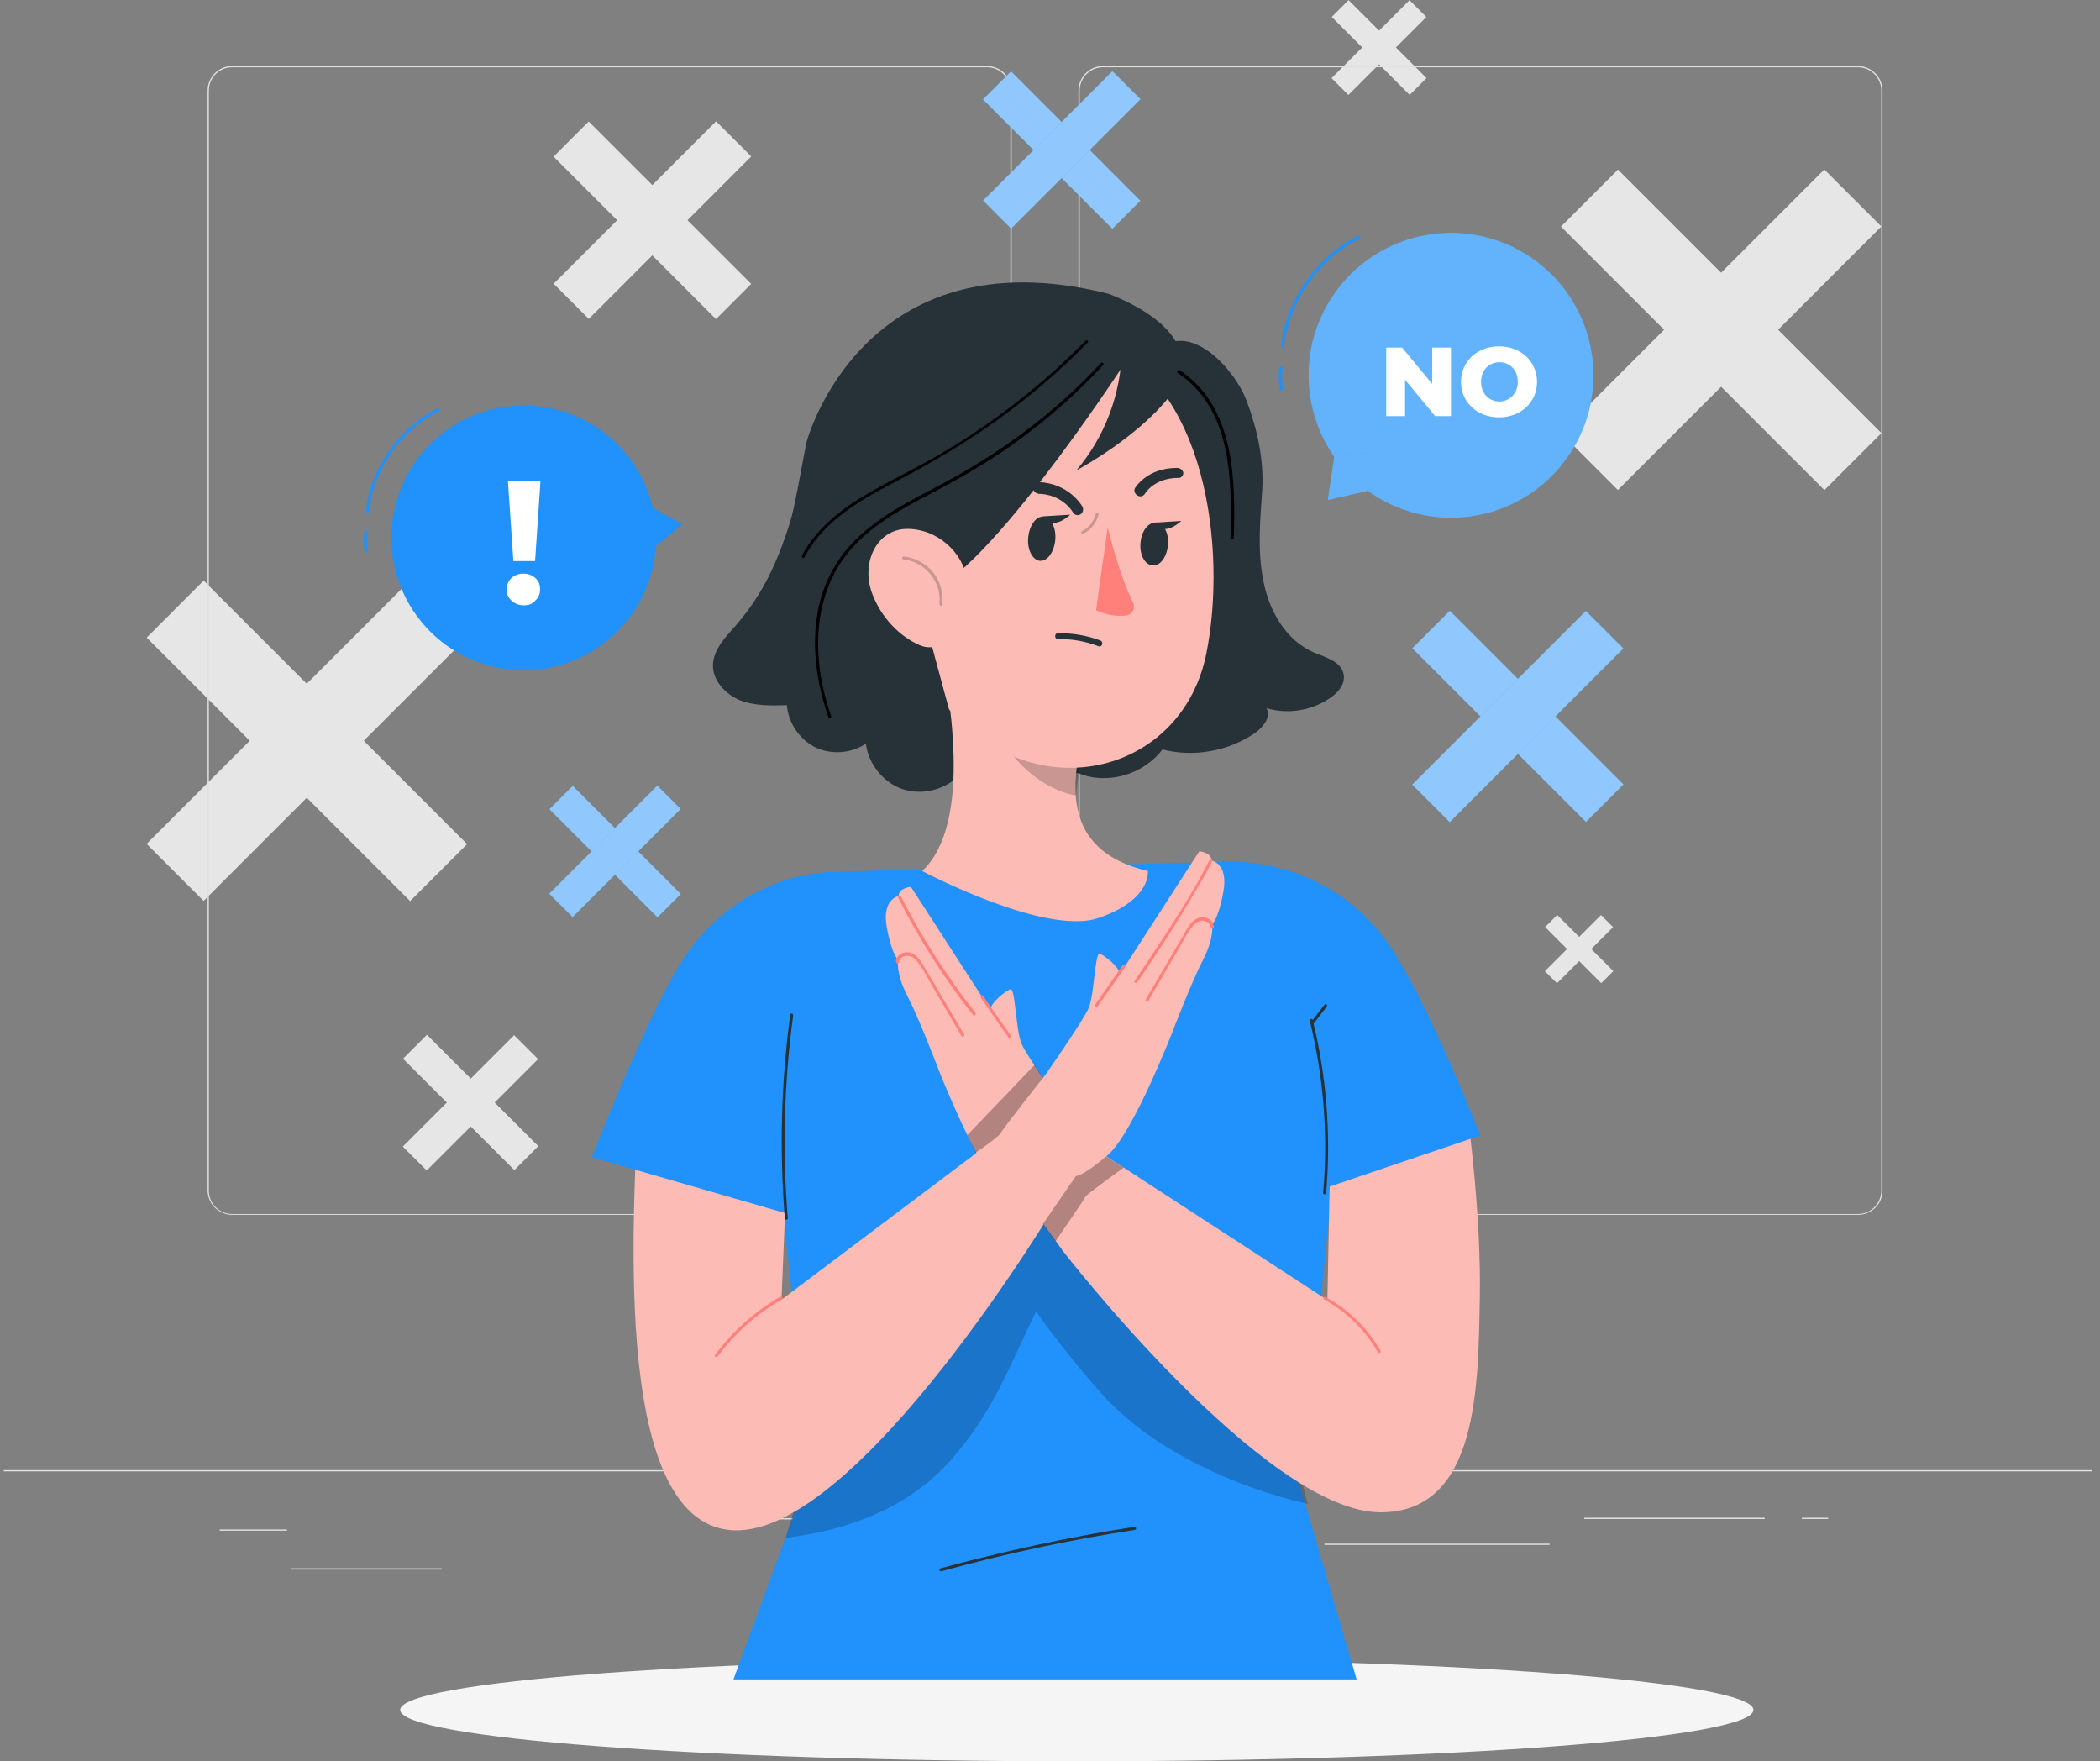 <svg width="192" height="161" viewBox="0 0 192 161" fill="none" xmlns="http://www.w3.org/2000/svg">
<rect x="0" y="0" width="192" height="161" fill="#808080" stroke="none"/>
<g clip-path="url(#clip0_9307_149323)">
<path d="M42.707 77.161L18.621 53.074L13.41 58.286L37.496 82.372L42.707 77.161Z" fill="#E6E6E6"/>
<path d="M18.617 82.353L42.703 58.266L37.492 53.055L13.405 77.141L18.617 82.353Z" fill="#E6E6E6"/>
<path d="M68.676 25.954L53.824 11.103L50.611 14.316L65.462 29.168L68.676 25.954Z" fill="#E6E6E6"/>
<path d="M53.832 29.152L68.684 14.3L65.47 11.087L50.619 25.938L53.832 29.152Z" fill="#E6E6E6"/>
<path d="M49.215 104.771L39.035 94.591L36.848 96.778L47.028 106.959L49.215 104.771Z" fill="#E6E6E6"/>
<path d="M39.015 106.994L49.195 96.814L47.008 94.627L36.828 104.807L39.015 106.994Z" fill="#E6E6E6"/>
<path d="M147.505 88.766L142.375 83.636L141.268 84.743L146.398 89.873L147.505 88.766Z" fill="#E6E6E6"/>
<path d="M142.354 89.88L147.484 84.75L146.377 83.643L141.247 88.773L142.354 89.88Z" fill="#E6E6E6"/>
<path d="M130.426 7.138L123.297 0.01L121.758 1.549L128.886 8.678L130.426 7.138Z" fill="#E6E6E6"/>
<path d="M123.281 8.681L130.41 1.553L128.871 0.014L121.742 7.142L123.281 8.681Z" fill="#E6E6E6"/>
<path d="M172.016 39.588L147.93 15.502L142.718 20.713L166.805 44.799L172.016 39.588Z" fill="#E6E6E6"/>
<path d="M147.921 44.79L172.008 20.704L166.796 15.492L142.71 39.578L147.921 44.79Z" fill="#E6E6E6"/>
<path d="M169.86 111.05H100.855C99.633 111.05 98.602 110.057 98.602 108.797V8.287C98.602 7.065 99.594 6.034 100.855 6.034H169.86C171.082 6.034 172.113 7.027 172.113 8.287V108.835C172.113 110.057 171.12 111.05 169.86 111.05ZM100.855 6.148C99.671 6.148 98.716 7.103 98.716 8.287V108.835C98.716 110.019 99.671 110.974 100.855 110.974H169.86C171.044 110.974 171.999 110.019 171.999 108.835V8.287C171.999 7.103 171.044 6.148 169.86 6.148H100.855Z" fill="#E0E0E0"/>
<path d="M90.277 111.05H21.234C20.012 111.05 18.98 110.057 18.98 108.797V8.287C18.98 7.065 19.973 6.034 21.234 6.034H90.239C91.461 6.034 92.492 7.027 92.492 8.287V108.835C92.53 110.057 91.499 111.05 90.277 111.05ZM21.234 6.148C20.05 6.148 19.095 7.103 19.095 8.287V108.835C19.095 110.019 20.05 110.974 21.234 110.974H90.239C91.423 110.974 92.377 110.019 92.377 108.835V8.287C92.377 7.103 91.423 6.148 90.239 6.148H21.234Z" fill="#E0E0E0"/>
<path d="M191.283 134.383H0.344V134.498H191.283V134.383Z" fill="#E0E0E0"/>
<path d="M26.234 139.806H20.086V139.92H26.234V139.806Z" fill="#E0E0E0"/>
<path d="M85.845 138.775H65.414V138.889H85.845V138.775Z" fill="#E0E0E0"/>
<path d="M40.402 143.357H26.578V143.472H40.402V143.357Z" fill="#E0E0E0"/>
<path d="M161.345 138.736H144.848V138.851H161.345V138.736Z" fill="#E0E0E0"/>
<path d="M167.148 138.736H164.742V138.851H167.148V138.736Z" fill="#E0E0E0"/>
<path d="M141.677 141.104H121.094V141.219H141.677V141.104Z" fill="#E0E0E0"/>
<path d="M98.45 161C132.617 161 160.315 158.897 160.315 156.303C160.315 153.709 132.617 151.606 98.45 151.606C64.284 151.606 36.586 153.709 36.586 156.303C36.586 158.897 64.284 161 98.45 161Z" fill="#F5F5F5"/>
<path d="M62.246 81.72L52.363 71.837L50.23 73.97L60.113 83.853L62.246 81.72Z" fill="#2191FB"/>
<path opacity="0.5" d="M62.246 81.72L52.363 71.837L50.23 73.97L60.113 83.853L62.246 81.72Z" fill="white"/>
<path d="M52.351 83.831L62.234 73.948L60.101 71.815L50.218 81.698L52.351 83.831Z" fill="#2191FB"/>
<path opacity="0.5" d="M52.351 83.831L62.234 73.948L60.101 71.815L50.218 81.698L52.351 83.831Z" fill="white"/>
<path d="M104.265 18.35L92.438 6.523L89.872 9.088L101.699 20.915L104.265 18.35Z" fill="#2191FB"/>
<path opacity="0.5" d="M104.265 18.35L92.438 6.523L89.872 9.088L101.699 20.915L104.265 18.35Z" fill="white"/>
<path d="M92.446 20.898L104.273 9.071L101.708 6.506L89.881 18.333L92.446 20.898Z" fill="#2191FB"/>
<path opacity="0.5" d="M92.446 20.898L104.273 9.071L101.708 6.506L89.881 18.333L92.446 20.898Z" fill="white"/>
<path d="M148.432 71.706L132.555 55.829L129.125 59.258L145.003 75.135L148.432 71.706Z" fill="#2191FB"/>
<path opacity="0.5" d="M148.432 71.706L132.555 55.829L129.125 59.258L145.003 75.135L148.432 71.706Z" fill="white"/>
<path d="M132.544 75.151L148.422 59.273L144.993 55.844L129.115 71.722L132.544 75.151Z" fill="#2191FB"/>
<path opacity="0.5" d="M132.544 75.151L148.422 59.273L144.993 55.844L129.115 71.722L132.544 75.151Z" fill="white"/>
<path d="M143.482 41.554C147.486 35.58 145.888 27.491 139.914 23.488C133.94 19.484 125.851 21.081 121.847 27.056C117.843 33.03 119.441 41.119 125.415 45.122C131.389 49.126 139.478 47.529 143.482 41.554Z" fill="#2191FB"/>
<g opacity="0.3">
<path d="M143.482 41.554C147.486 35.58 145.888 27.491 139.914 23.488C133.94 19.484 125.851 21.081 121.847 27.056C117.843 33.03 119.441 41.119 125.415 45.122C131.389 49.126 139.478 47.529 143.482 41.554Z" fill="white"/>
</g>
<path d="M125.485 41.396L125.523 44.757L121.398 45.711L122.009 41.587L125.485 41.396Z" fill="#2191FB"/>
<g opacity="0.3">
<path d="M125.485 41.396L125.523 44.757L121.398 45.711L122.009 41.587L125.485 41.396Z" fill="white"/>
</g>
<path d="M117.274 31.849C117.197 31.849 117.121 31.773 117.121 31.696C117.579 27.457 120.329 23.486 124.148 21.576C124.224 21.538 124.3 21.576 124.339 21.653C124.377 21.729 124.339 21.806 124.262 21.844C120.52 23.715 117.847 27.61 117.388 31.735C117.388 31.773 117.35 31.849 117.274 31.849Z" fill="#2191FB"/>
<path d="M117.198 35.706C117.122 35.706 117.084 35.667 117.046 35.591C116.893 34.942 116.855 34.255 117.007 33.605C117.007 33.529 117.084 33.491 117.16 33.491C117.237 33.491 117.275 33.567 117.275 33.644C117.16 34.255 117.198 34.904 117.313 35.515C117.351 35.591 117.313 35.667 117.198 35.706Z" fill="#2191FB"/>
<path d="M132.661 31.773V38.035H131.21L128.461 34.713V38.035H126.742V31.773H128.193L130.943 35.095V31.773H132.661Z" fill="white"/>
<path d="M133.578 34.904C133.578 33.032 135.067 31.658 137.053 31.658C139.039 31.658 140.528 33.032 140.528 34.904C140.528 36.775 139.039 38.15 137.053 38.15C135.067 38.15 133.578 36.775 133.578 34.904ZM138.772 34.904C138.772 33.834 138.046 33.109 137.091 33.109C136.137 33.109 135.411 33.834 135.411 34.904C135.411 35.973 136.137 36.699 137.091 36.699C138.008 36.699 138.772 35.973 138.772 34.904Z" fill="white"/>
<path d="M55.992 58.154C60.957 53.677 61.353 46.023 56.877 41.057C52.4 36.092 44.745 35.696 39.78 40.172C34.814 44.649 34.418 52.304 38.895 57.269C43.372 62.235 51.026 62.631 55.992 58.154Z" fill="#2191FB"/>
<path d="M56.902 48.346L58.965 46.016L62.401 47.925L59.423 50.37L56.902 48.346Z" fill="#2191FB"/>
<path d="M47.89 55.334C47.432 55.334 47.088 55.181 46.782 54.914C46.477 54.647 46.324 54.303 46.324 53.883C46.324 53.463 46.477 53.119 46.744 52.852C47.05 52.585 47.394 52.432 47.852 52.432C48.31 52.432 48.654 52.585 48.959 52.852C49.265 53.119 49.379 53.463 49.379 53.883C49.379 54.303 49.227 54.647 48.921 54.914C48.73 55.181 48.348 55.334 47.89 55.334ZM48.921 51.286H46.935L46.439 43.954H49.417L48.921 51.286Z" fill="white"/>
<path d="M33.606 46.933C33.529 46.933 33.453 46.856 33.453 46.78C33.873 42.847 36.432 39.142 39.983 37.347C40.06 37.309 40.136 37.347 40.174 37.424C40.212 37.5 40.174 37.577 40.098 37.615C36.623 39.333 34.141 42.961 33.72 46.818C33.72 46.856 33.682 46.933 33.606 46.933Z" fill="#2191FB"/>
<path d="M33.53 50.522C33.454 50.522 33.416 50.484 33.378 50.407C33.225 49.797 33.225 49.185 33.34 48.575C33.34 48.498 33.416 48.46 33.492 48.46C33.569 48.46 33.607 48.536 33.607 48.613C33.492 49.185 33.53 49.797 33.645 50.331C33.683 50.407 33.645 50.484 33.53 50.522Z" fill="#2191FB"/>
<path d="M122.125 102.152C122.125 95.126 111.968 78.781 111.968 78.781L88.062 79.354L76.224 79.698L69.999 96.424L74.162 134.192L67.059 153.515H124.035L118.765 135.49C118.765 135.528 122.125 109.179 122.125 102.152Z" fill="#2191FB"/>
<g opacity="0.2">
<path d="M71.832 140.569C77.637 139.882 83.25 137.744 87.069 133.314C90.888 128.884 92.186 125.103 94.745 119.833C94.974 120.368 98.525 125.027 100.931 127.624C103.337 130.221 106.316 132.244 109.485 133.848C112.693 135.452 116.092 136.674 119.567 137.476L118.689 134.116L95.699 109.064L72.939 136.865L71.832 140.569Z" fill="black"/>
</g>
<path d="M97.304 101.427C97.304 101.427 93.943 96.615 93.409 95.431C92.874 94.248 92.836 90.276 92.378 90.429C91.919 90.582 90.545 91.689 90.545 92.3L83.289 81.073C83.289 81.073 82.22 81.111 82.143 81.913C82.143 81.913 80.616 82.18 81.074 84.739C81.532 87.297 82.105 87.717 82.105 87.717C82.105 87.717 81.876 88.939 82.945 91.002C84.014 93.064 85.733 97.57 85.733 97.57C85.733 97.57 89.323 106.811 91.614 108.797C93.905 110.783 94.554 110.745 94.554 110.745L97.151 114.296L102.765 108.492L97.304 101.427Z" fill="#FDBBB5"/>
<path d="M92.11 103.26L71.45 118.802L72.061 103.985L58.352 99.747C58.161 108.644 55.373 139.271 67.02 139.882C78.477 140.455 96.731 109.79 96.731 109.79L92.11 103.26Z" fill="#FDBBB5"/>
<path d="M76.224 79.698C76.224 79.698 67.403 79.469 62.056 88.328C58.734 93.865 54.113 105.78 54.113 105.78L72.482 111.088C72.825 110.706 76.224 79.698 76.224 79.698Z" fill="#2191FB"/>
<path d="M121.629 105.322L121.362 118.84L100.397 105.207C99.938 105.818 97.074 114.22 97.074 114.22C97.074 114.22 115.595 138.201 126.212 138.24C135.224 138.24 135.148 126.592 135.3 118.458C135.415 111.241 134.307 102.954 134.307 102.954L121.629 105.322Z" fill="#FDBBB5"/>
<path opacity="0.3" d="M96.503 113.456C96.503 113.456 99.215 109.522 99.253 109.37C99.291 109.217 102.728 106.735 102.728 106.735L101.124 105.704C101.124 105.704 97.954 106.926 97.763 107.078C97.573 107.231 95.281 111.814 95.281 111.814L96.503 113.456Z" fill="black"/>
<path d="M95.625 98.181C95.625 98.181 98.986 93.369 99.52 92.185C100.055 91.001 100.093 87.03 100.551 87.183C101.009 87.335 102.384 88.443 102.384 89.054L109.64 77.827C109.64 77.827 110.709 77.865 110.786 78.667C110.786 78.667 112.313 78.934 111.855 81.493C111.397 84.051 110.824 84.471 110.824 84.471C110.824 84.471 111.053 85.693 109.984 87.755C108.914 89.818 107.196 94.324 107.196 94.324C107.196 94.324 103.606 103.565 101.315 105.551C99.024 107.537 98.374 107.499 98.374 107.499L95.319 111.928L90.164 105.246L95.625 98.181Z" fill="#FDBBB5"/>
<path d="M100.361 91.994C101.125 90.925 101.889 89.818 102.652 88.71C102.729 88.596 102.805 88.481 102.881 88.366C102.996 88.214 102.729 88.061 102.652 88.214C102.003 89.13 101.392 90.047 100.743 90.963C100.552 91.269 100.323 91.536 100.132 91.841C99.979 92.032 100.246 92.147 100.361 91.994Z" fill="#FF807B"/>
<path d="M110.978 84.662C110.902 84.089 110.329 83.784 109.794 83.86C108.993 83.975 108.534 84.853 108.191 85.502C107.045 87.45 105.899 89.397 104.754 91.345C104.677 91.498 104.906 91.65 104.983 91.498C105.861 89.97 106.778 88.443 107.656 86.915C108.076 86.228 108.42 85.464 108.916 84.815C109.145 84.509 109.451 84.204 109.833 84.166C110.176 84.127 110.635 84.319 110.673 84.7C110.711 84.853 110.978 84.853 110.978 84.662Z" fill="#FF807B"/>
<path d="M103.99 89.779C105.785 87.144 107.541 84.471 109.145 81.722C109.718 80.767 110.291 79.812 110.787 78.82C110.864 78.667 110.635 78.514 110.558 78.667C108.802 82.142 106.549 85.426 104.41 88.672C104.181 88.978 103.99 89.321 103.761 89.627C103.608 89.818 103.875 89.932 103.99 89.779Z" fill="#FF807B"/>
<path d="M92.418 94.668C91.654 93.598 90.89 92.491 90.126 91.383C90.05 91.269 89.973 91.154 89.897 91.04C89.782 90.887 89.553 91.04 89.668 91.193C90.317 92.109 90.928 93.026 91.577 93.942C91.768 94.248 91.997 94.515 92.188 94.82C92.265 94.973 92.494 94.82 92.418 94.668Z" fill="#FF807B"/>
<path d="M82.22 87.909C82.258 87.527 82.64 87.374 82.983 87.374C83.403 87.374 83.709 87.679 83.938 87.985C84.434 88.634 84.816 89.398 85.236 90.123C86.115 91.651 87.031 93.178 87.91 94.706C87.986 94.859 88.253 94.706 88.139 94.553C86.993 92.606 85.847 90.658 84.702 88.71C84.32 88.099 83.9 87.221 83.136 87.068C82.563 86.954 81.952 87.297 81.914 87.87C81.914 88.099 82.22 88.099 82.22 87.909Z" fill="#FF807B"/>
<path d="M89.168 92.567C86.571 89.245 84.28 85.694 82.371 81.951C82.294 81.798 82.027 81.913 82.141 82.104C84.051 85.885 86.342 89.474 88.977 92.796C89.092 92.911 89.283 92.72 89.168 92.567Z" fill="#FF807B"/>
<path opacity="0.3" d="M89.209 105.36C89.209 105.36 91.348 103.909 91.5 103.565C91.653 103.222 95.357 98.525 95.357 98.525L94.594 97.341L88.445 103.756L89.209 105.36Z" fill="black"/>
<path d="M71.337 118.535C69.007 119.871 66.984 121.704 65.38 123.843C65.265 123.996 65.532 124.148 65.609 123.996C67.174 121.895 69.16 120.1 71.452 118.802C71.642 118.688 71.49 118.42 71.337 118.535Z" fill="#FF807B"/>
<path d="M121.093 118.802C123.117 119.91 124.835 121.59 125.981 123.614C126.057 123.767 126.325 123.614 126.21 123.461C125.026 121.399 123.308 119.719 121.208 118.573C121.055 118.458 120.902 118.726 121.093 118.802Z" fill="#FF807B"/>
<path d="M111.969 78.782C111.969 78.782 121.401 78.018 127.168 86.61C130.757 91.995 135.34 103.795 135.34 103.795L117.2 109.943C116.857 109.599 111.969 78.782 111.969 78.782Z" fill="#2191FB"/>
<path d="M72.023 111.356C71.526 105.207 71.679 98.983 72.519 92.834C72.557 92.644 72.252 92.567 72.252 92.758C71.412 98.906 71.259 105.131 71.755 111.356C71.717 111.546 72.023 111.546 72.023 111.356Z" fill="#263238"/>
<path d="M121.247 109.026C121.705 103.756 121.285 98.41 120.025 93.255C119.987 93.064 119.719 93.14 119.758 93.331C121.018 98.448 121.438 103.756 120.98 109.026C120.941 109.217 121.247 109.217 121.247 109.026Z" fill="#263238"/>
<path d="M120.141 93.522C120.523 93.025 120.905 92.529 121.287 92.032C121.325 91.956 121.363 91.88 121.287 91.841C121.249 91.803 121.134 91.765 121.096 91.841C120.714 92.338 120.332 92.834 119.95 93.331C119.912 93.407 119.874 93.484 119.95 93.522C119.989 93.598 120.103 93.598 120.141 93.522Z" fill="#263238"/>
<path d="M86.078 143.624C91.882 142.021 97.801 140.76 103.759 139.844C103.95 139.806 103.873 139.538 103.682 139.576C97.725 140.493 91.806 141.791 86.001 143.357C85.81 143.395 85.887 143.663 86.078 143.624Z" fill="#263238"/>
<path d="M72.481 46.933C71.183 51.248 69.808 54.265 67.211 57.243C66.294 58.274 65.263 59.344 65.187 60.718C65.111 62.17 66.294 63.43 67.631 64.003C68.968 64.537 70.495 64.499 71.946 64.461C72.061 66.065 73.092 67.592 74.543 68.318C75.994 69.005 77.827 68.891 79.164 67.974C79.393 69.807 80.691 71.449 82.41 72.098C84.128 72.709 86.19 72.289 87.527 71.029L89.36 61.711L72.481 46.933Z" fill="#263238"/>
<path d="M122.853 61.674C122.662 60.49 121.249 60.108 120.141 59.65C117.621 58.58 116.055 55.907 115.52 53.158C114.948 50.408 115.215 47.544 115.406 44.756C115.559 41.93 114.948 39.219 113.955 36.584C112.962 33.987 109.601 30.169 106.775 31.391L90.66 68.013C92.302 70.571 95.701 71.717 98.527 70.648C101.162 71.793 104.522 70.839 106.279 68.509C109.105 69.235 112.236 68.7 114.719 67.02C115.482 66.485 116.246 65.531 115.788 64.729C117.659 65.301 119.797 64.996 121.478 63.889C122.28 63.392 123.005 62.59 122.853 61.674Z" fill="#263238"/>
<path d="M104.942 79.622C97.533 77.865 97.724 72.366 99.023 67.21L85.581 56.938C86.879 63.544 88.979 75.192 84.32 79.622C84.32 79.622 95.624 85.617 100.474 83.899C105.324 82.218 104.942 79.622 104.942 79.622Z" fill="#FDBBB5"/>
<path opacity="0.2" d="M91.386 66.256C91.692 69.196 95.549 72.328 98.375 72.709C98.489 71.487 98.68 70.265 99.024 69.043L91.539 62.666C91.272 63.85 91.234 65.072 91.386 66.256Z" fill="black"/>
<path d="M81.344 45.864C82.298 56.289 82.451 60.719 87.797 65.912C95.817 73.741 108.152 70.304 110.29 59.764C112.199 50.294 110.328 34.866 100.208 31.085C90.05 27.304 80.351 35.438 81.344 45.864Z" fill="#FDBBB5"/>
<path d="M94.022 48.995C93.869 50.102 94.327 51.095 94.976 51.248C95.664 51.401 96.313 50.599 96.466 49.492C96.618 48.384 96.16 47.391 95.511 47.238C94.824 47.086 94.174 47.888 94.022 48.995Z" fill="#263238"/>
<path d="M104.291 49.492C104.138 50.561 104.597 51.554 105.284 51.668C105.971 51.821 106.621 51.057 106.773 49.95C106.926 48.88 106.468 47.888 105.78 47.773C105.093 47.658 104.406 48.422 104.291 49.492Z" fill="#263238"/>
<path d="M94.593 44.947C94.67 45.062 94.822 45.1 94.937 45.138C97.152 45.176 98.107 46.818 98.107 46.857C98.259 47.086 98.565 47.162 98.794 47.009C99.023 46.857 99.1 46.513 98.947 46.284C98.909 46.207 97.686 44.145 94.937 44.069C94.67 44.069 94.441 44.298 94.402 44.603C94.441 44.718 94.517 44.871 94.593 44.947Z" fill="#263238"/>
<path d="M108.075 43.534C108.151 43.458 108.19 43.343 108.19 43.229C108.151 42.961 107.884 42.77 107.617 42.77C104.867 42.77 103.798 44.565 103.76 44.642C103.645 44.871 103.76 45.138 103.989 45.291C104.256 45.444 104.524 45.367 104.676 45.138C104.714 45.062 105.555 43.687 107.731 43.687C107.884 43.687 107.999 43.649 108.075 43.534Z" fill="#263238"/>
<path d="M101.276 48.193C101.276 48.193 102.231 52.355 103.606 55.105C103.835 55.601 103.529 56.174 102.995 56.251C101.62 56.48 100.207 55.792 100.207 55.792L101.276 48.193Z" fill="#FF807B"/>
<path d="M95.356 47.2L97.838 47.047C97.838 47.086 96.196 48.613 95.356 47.2Z" fill="#263238"/>
<path d="M105.516 47.773L107.998 47.62C107.998 47.62 106.394 49.186 105.516 47.773Z" fill="#263238"/>
<path d="M101.314 26.846C78.822 21.232 73.743 40.403 73.743 40.403C72.979 44.145 72.368 48.88 70.688 52.279L86.879 65.263L83.939 54.38C89.17 54.15 102.613 33.529 102.613 33.529C102.613 33.529 102.956 31.047 102.613 34.216L107.539 34.827C110.097 29.901 101.314 26.846 101.314 26.846Z" fill="#263238"/>
<path d="M79.701 54.15C80.541 56.48 82.297 58.198 84.054 58.962C86.689 60.146 88.866 55.983 88.446 53.043C88.026 50.408 85.62 48.307 82.87 48.346C80.121 48.422 78.746 51.439 79.701 54.15Z" fill="#FDBBB5"/>
<path opacity="0.2" d="M86.038 55.372C85.962 55.372 85.885 55.296 85.885 55.22C86 54.265 85.695 53.272 85.084 52.508C84.472 51.745 83.594 51.248 82.601 51.133C82.525 51.133 82.448 51.057 82.487 50.981C82.487 50.904 82.563 50.866 82.639 50.866C83.671 50.981 84.663 51.515 85.313 52.317C85.962 53.119 86.267 54.189 86.153 55.22C86.153 55.334 86.115 55.372 86.038 55.372Z" fill="black"/>
<path d="M102.573 32.078C102.458 36.087 101.007 39.944 98.41 42.999C98.41 42.999 105.742 39.142 108.224 34.254L102.573 32.078Z" fill="#263238"/>
<path opacity="0.2" d="M98.985 48.804C98.947 48.804 98.87 48.766 98.87 48.728C98.832 48.651 98.871 48.575 98.947 48.537C99.558 48.231 100.016 47.658 100.169 46.971C100.169 46.895 100.245 46.856 100.322 46.856C100.398 46.856 100.436 46.933 100.436 47.009C100.283 47.773 99.749 48.46 99.061 48.766C99.061 48.804 99.023 48.804 98.985 48.804Z" fill="black"/>
<path d="M96.73 58.427C97.991 58.389 99.251 58.618 100.435 59.077C100.778 59.191 100.931 58.657 100.587 58.542C99.365 58.084 98.029 57.855 96.73 57.893C96.387 57.855 96.387 58.427 96.73 58.427Z" fill="#263238"/>
<path d="M99.25 31.161C95.966 34.484 92.376 37.424 88.442 39.983C86.571 41.205 84.662 42.274 82.676 43.305C80.919 44.221 79.163 45.138 77.559 46.245C75.841 47.467 74.313 48.919 73.32 50.79C73.244 50.943 73.473 51.095 73.549 50.943C75.42 47.353 79.163 45.444 82.6 43.649C86.495 41.587 90.237 39.257 93.674 36.508C95.698 34.904 97.608 33.185 99.402 31.352C99.593 31.238 99.402 31.009 99.25 31.161Z" fill="black"/>
<path d="M100.663 33.185C96.347 37.844 91.269 41.548 85.655 44.489C83.173 45.787 80.652 47.086 78.59 48.995C76.528 50.866 75.191 53.348 74.733 56.098C74.198 59.267 74.695 62.513 75.726 65.53C75.802 65.721 76.07 65.645 75.993 65.454C74.084 60.069 74.16 53.654 78.514 49.453C80.538 47.467 83.096 46.169 85.579 44.871C88.213 43.458 90.81 41.968 93.216 40.173C95.966 38.15 98.524 35.897 100.854 33.376C100.968 33.261 100.777 33.032 100.663 33.185Z" fill="black"/>
<path d="M107.688 34.102C112.615 37.348 112.653 43.916 112.5 49.148C112.5 49.339 112.767 49.339 112.805 49.148C112.958 43.763 112.882 37.157 107.841 33.835C107.688 33.758 107.536 33.987 107.688 34.102Z" fill="black"/>
</g>
<defs>
<clipPath id="clip0_9307_149323">
<rect width="190.939" height="161" fill="white" transform="translate(0.344)"/>
</clipPath>
</defs>
</svg>

